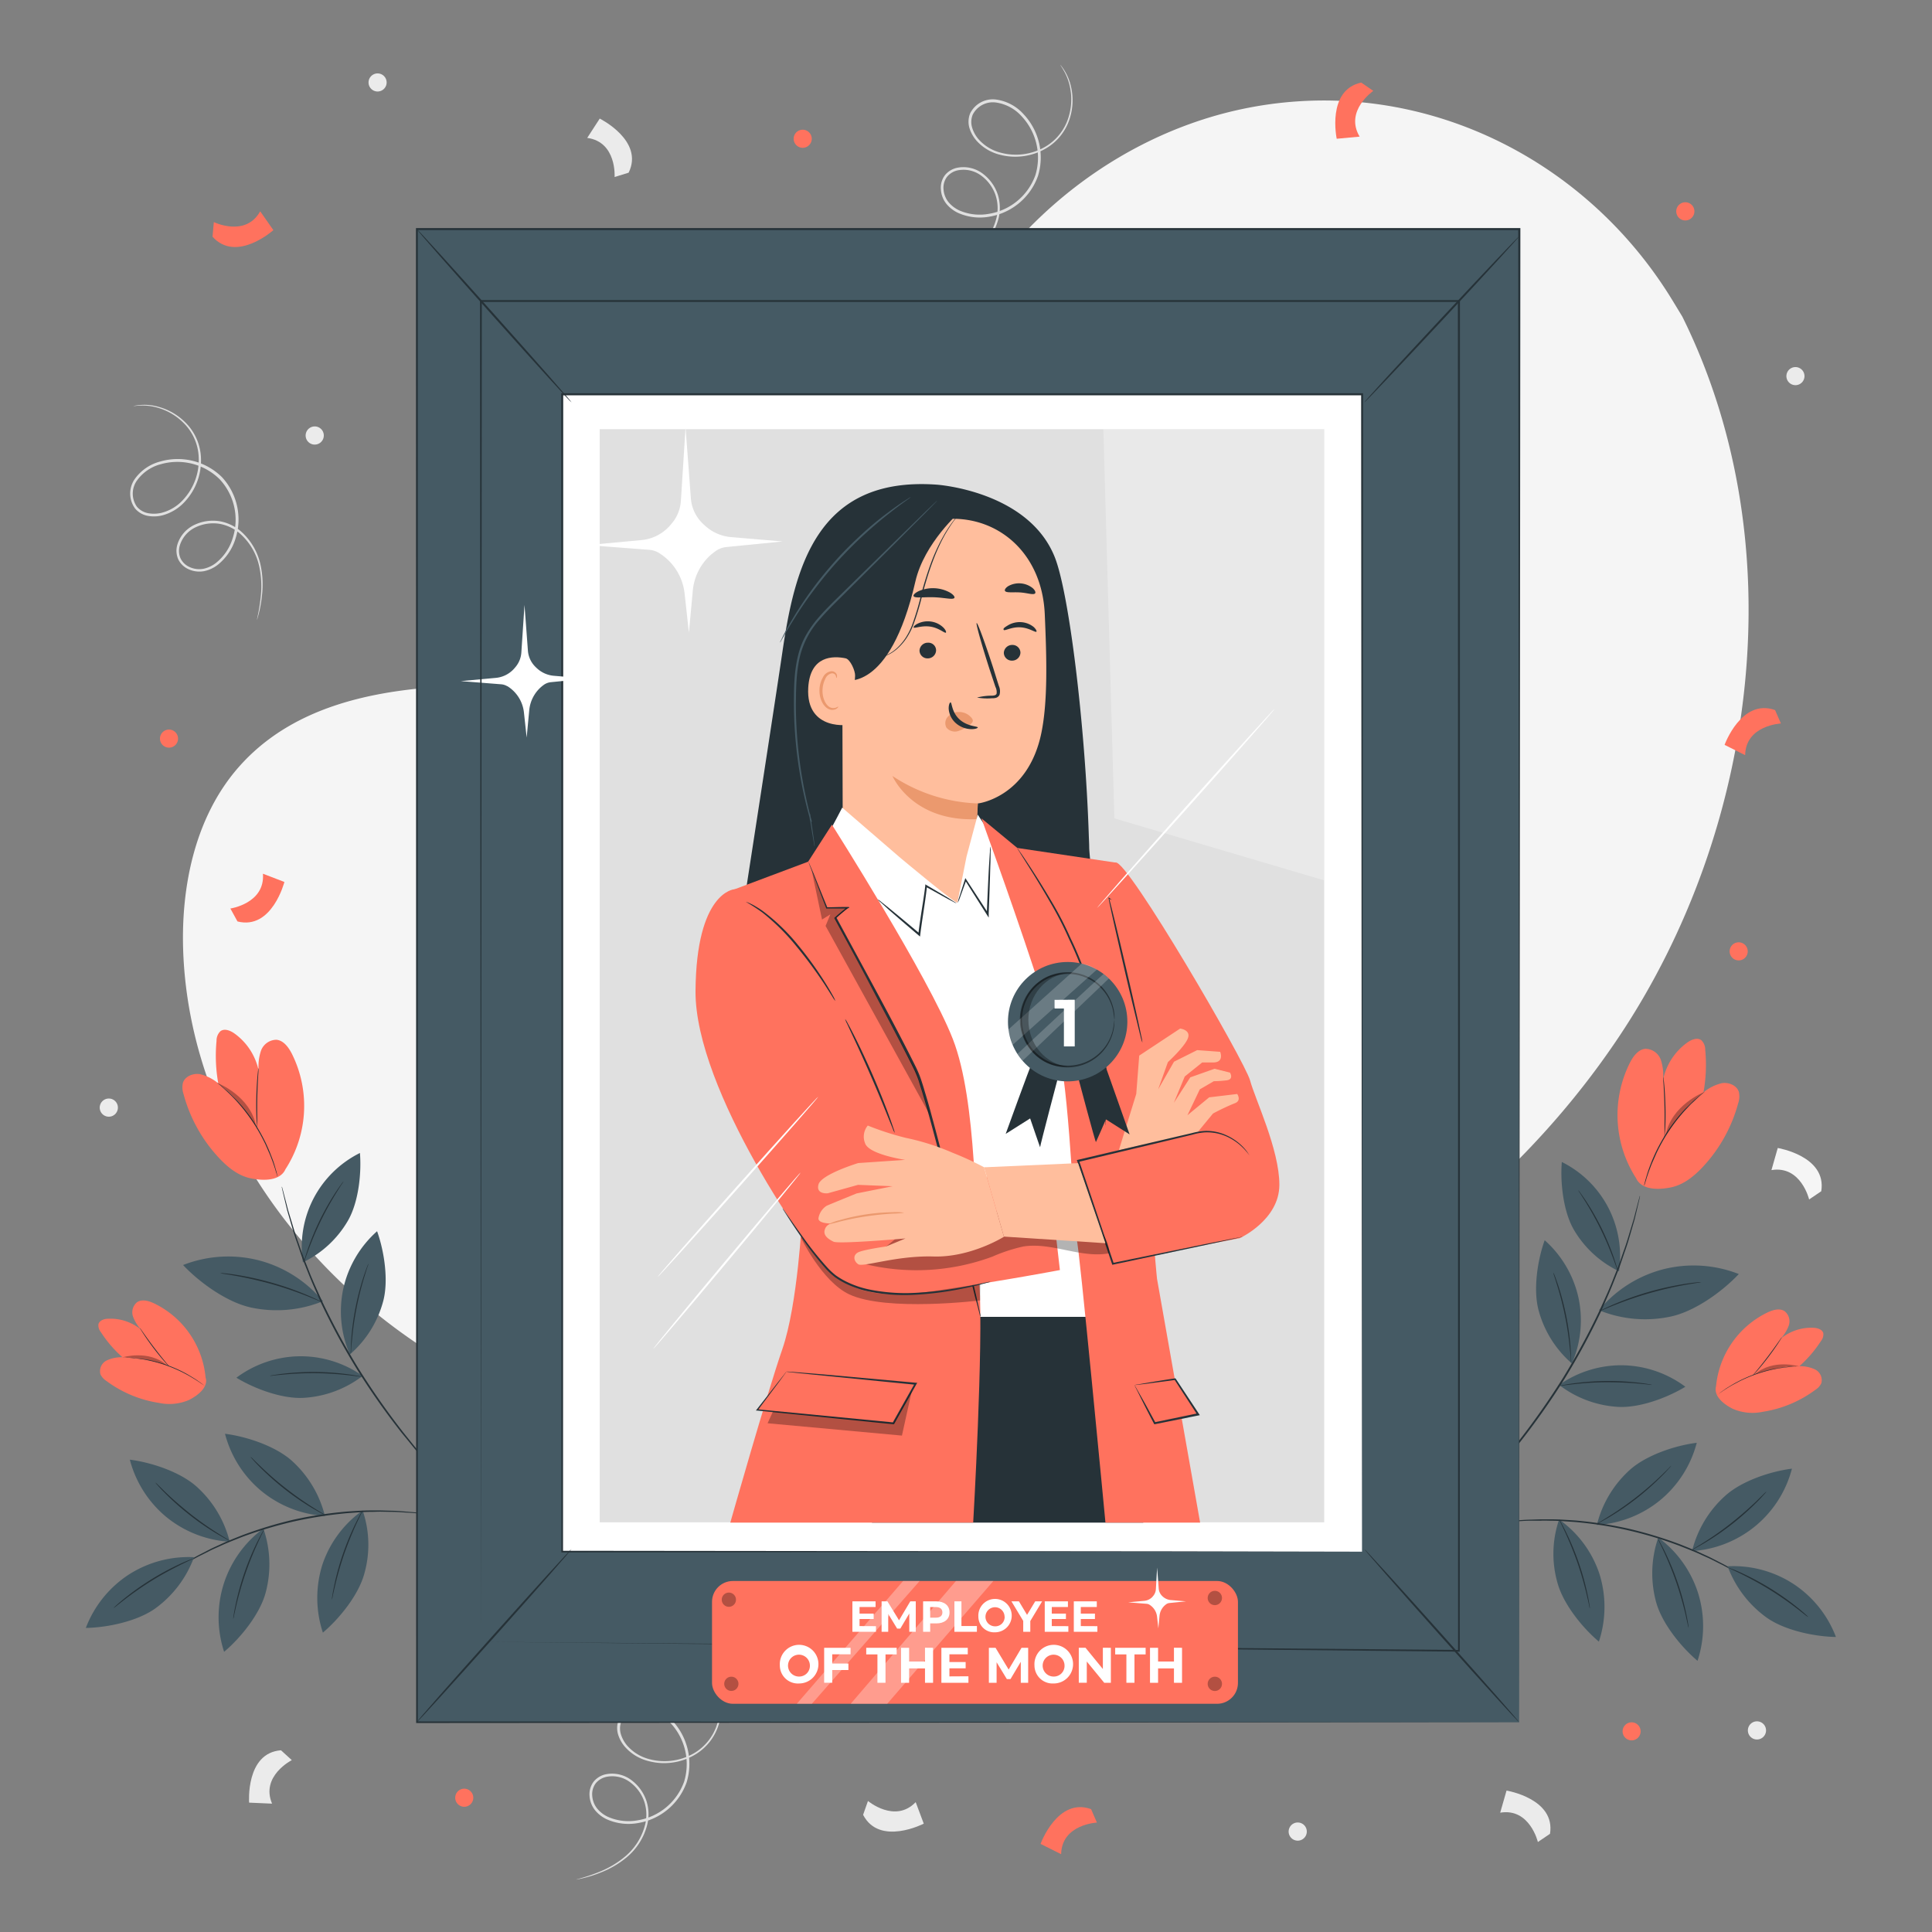 <svg xmlns="http://www.w3.org/2000/svg" viewBox="0 0 500 500"><rect x="0" y="0" width="500" height="500" fill="#808080" stroke="none"/><g id="background-complete"><path d="M274.41,16.78a9.62,9.62,0,0,1,1,1.36,13.39,13.39,0,0,1,1.82,4.52,15.53,15.53,0,0,1-.28,7.68,13.71,13.71,0,0,1-6.14,8,15.7,15.7,0,0,1-12.12,1.68,12,12,0,0,1-5.95-3.59,9.13,9.13,0,0,1-1.83-3.23,5.74,5.74,0,0,1,.16-3.85,6.54,6.54,0,0,1,6.68-3.59,11.66,11.66,0,0,1,7.14,3.78,16.34,16.34,0,0,1,3.74,16,16.12,16.12,0,0,1-12.56,10.53,13.82,13.82,0,0,1-8-.92,8.56,8.56,0,0,1-3.18-2.44A6.59,6.59,0,0,1,243.5,49a5.33,5.33,0,0,1,1.08-3.7,5.54,5.54,0,0,1,3.23-1.9,8.32,8.32,0,0,1,6.72,1.69,11.07,11.07,0,0,1,3.72,5.33,11.44,11.44,0,0,1,.2,6A16.2,16.2,0,0,1,253,65a24.17,24.17,0,0,1-6.66,3.87,31.36,31.36,0,0,1-6.3,1.82,2.29,2.29,0,0,1,.41-.14l1.21-.35a44.48,44.48,0,0,0,4.57-1.6,24.33,24.33,0,0,0,6.5-3.92,15.83,15.83,0,0,0,5.18-8.38,10.84,10.84,0,0,0-.23-5.69,10.49,10.49,0,0,0-3.54-5,7.68,7.68,0,0,0-6.2-1.54,4.85,4.85,0,0,0-2.84,1.68,4.69,4.69,0,0,0-.92,3.23,6,6,0,0,0,1.25,3.28,8,8,0,0,0,2.92,2.23,13.19,13.19,0,0,0,7.61.84,15.39,15.39,0,0,0,12-10,15.64,15.64,0,0,0-3.56-15.23,11,11,0,0,0-6.66-3.57,5.83,5.83,0,0,0-6,3.15,5,5,0,0,0-.14,3.38,8.28,8.28,0,0,0,1.67,3,11.38,11.38,0,0,0,5.62,3.43,15.14,15.14,0,0,0,11.67-1.54,13.34,13.34,0,0,0,6-7.69,15.48,15.48,0,0,0,.39-7.51,14.14,14.14,0,0,0-1.66-4.49C274.74,17.27,274.37,16.81,274.41,16.78Z" style="fill:#e0e0e0"></path><path d="M183.53,432.51a9.62,9.62,0,0,1,1,1.36,13.32,13.32,0,0,1,1.82,4.51,15.57,15.57,0,0,1-.28,7.69,13.66,13.66,0,0,1-6.14,8,15.65,15.65,0,0,1-12.12,1.69,11.92,11.92,0,0,1-6-3.6,8.86,8.86,0,0,1-1.83-3.22,5.68,5.68,0,0,1,.16-3.85,6.55,6.55,0,0,1,6.68-3.6,11.76,11.76,0,0,1,7.14,3.78,16.36,16.36,0,0,1,3.74,16,16.12,16.12,0,0,1-12.56,10.53,13.82,13.82,0,0,1-8-.92,8.59,8.59,0,0,1-3.18-2.44,6.68,6.68,0,0,1-1.39-3.68,5.39,5.39,0,0,1,1.09-3.7,5.51,5.51,0,0,1,3.23-1.9,8.3,8.3,0,0,1,6.72,1.69,11.16,11.16,0,0,1,3.72,5.32,11.38,11.38,0,0,1,.19,6,16.13,16.13,0,0,1-5.43,8.58,24.17,24.17,0,0,1-6.66,3.87,31.56,31.56,0,0,1-6.3,1.82,2,2,0,0,1,.41-.14l1.21-.35a44.48,44.48,0,0,0,4.57-1.6,24.59,24.59,0,0,0,6.5-3.92,15.83,15.83,0,0,0,5.18-8.38,10.84,10.84,0,0,0-.23-5.69,10.51,10.51,0,0,0-3.54-5,7.67,7.67,0,0,0-6.2-1.53,4.88,4.88,0,0,0-2.84,1.67,4.71,4.71,0,0,0-.92,3.24,5.93,5.93,0,0,0,1.25,3.28,7.86,7.86,0,0,0,2.92,2.22,13.19,13.19,0,0,0,7.61.85,15.39,15.39,0,0,0,12-10,15.62,15.62,0,0,0-3.56-15.22,11,11,0,0,0-6.66-3.58,5.86,5.86,0,0,0-6,3.15,5,5,0,0,0-.14,3.38,8.32,8.32,0,0,0,1.67,3,11.45,11.45,0,0,0,5.62,3.43,15.19,15.19,0,0,0,11.67-1.54,13.28,13.28,0,0,0,6-7.69,15.38,15.38,0,0,0,.4-7.51,14,14,0,0,0-1.66-4.49C183.86,433,183.49,432.54,183.53,432.51Z" style="fill:#e0e0e0"></path><path d="M34.52,105.09a9.23,9.23,0,0,1,1.67-.27,13.09,13.09,0,0,1,4.85.47,15.57,15.57,0,0,1,6.69,3.8A13.65,13.65,0,0,1,52,118.24a15.69,15.69,0,0,1-4.1,11.52A12,12,0,0,1,42,133.38a8.89,8.89,0,0,1-3.71.13,5.62,5.62,0,0,1-3.33-1.91,6.55,6.55,0,0,1-.11-7.59,11.68,11.68,0,0,1,6.65-4.58,16.32,16.32,0,0,1,15.89,4,16.13,16.13,0,0,1,3.55,16,13.9,13.9,0,0,1-4.53,6.7,8.59,8.59,0,0,1-3.63,1.69,6.66,6.66,0,0,1-3.9-.47,5.37,5.37,0,0,1-2.78-2.67,5.55,5.55,0,0,1-.2-3.74,8.33,8.33,0,0,1,4.6-5.19,11.17,11.17,0,0,1,6.45-.84,11.56,11.56,0,0,1,5.4,2.6,16.17,16.17,0,0,1,5.1,8.78,24.16,24.16,0,0,1,.36,7.7,31.72,31.72,0,0,1-1.29,6.43,1.52,1.52,0,0,1,.06-.43c.06-.32.15-.73.25-1.24a47,47,0,0,0,.69-4.79,24.1,24.1,0,0,0-.48-7.58A15.82,15.82,0,0,0,62,138a11,11,0,0,0-5.16-2.43,10.49,10.49,0,0,0-6.08.83,7.7,7.7,0,0,0-4.23,4.79,4.83,4.83,0,0,0,.18,3.29,4.71,4.71,0,0,0,2.44,2.31,6,6,0,0,0,3.49.41,7.82,7.82,0,0,0,3.32-1.57,13,13,0,0,0,4.26-6.35A15.37,15.37,0,0,0,56.82,124a15.59,15.59,0,0,0-15.14-3.88,11,11,0,0,0-6.25,4.26,5.86,5.86,0,0,0,0,6.75,5,5,0,0,0,2.94,1.69,8.38,8.38,0,0,0,3.42-.1,11.28,11.28,0,0,0,5.63-3.41,15.1,15.1,0,0,0,4-11.06,13.18,13.18,0,0,0-4-8.88A15.41,15.41,0,0,0,41,105.57a13.93,13.93,0,0,0-4.76-.6C35.1,105,34.52,105.14,34.52,105.09Z" style="fill:#e0e0e0"></path><path d="M413.62,211a9.13,9.13,0,0,1-1.25-1.1,13.34,13.34,0,0,1-2.64-4,15.3,15.3,0,0,1-1.26-7.42,13.38,13.38,0,0,1,4.3-8.91,15.3,15.3,0,0,1,11.28-4,11.69,11.69,0,0,1,6.42,2.27,8.76,8.76,0,0,1,2.39,2.73,5.48,5.48,0,0,1,.61,3.72,6.4,6.4,0,0,1-5.69,4.77,11.53,11.53,0,0,1-7.59-2.21,16,16,0,0,1-6.75-14.57,15.77,15.77,0,0,1,9.95-12.59,13.59,13.59,0,0,1,7.88-.71,8.43,8.43,0,0,1,3.53,1.71,6.5,6.5,0,0,1,2.06,3.26,5.26,5.26,0,0,1-.31,3.76,5.4,5.4,0,0,1-2.71,2.46,8.16,8.16,0,0,1-6.78-.29,10.8,10.8,0,0,1-4.62-4.37,11.07,11.07,0,0,1-1.38-5.7,15.77,15.77,0,0,1,3.51-9.3,23.54,23.54,0,0,1,5.62-5,31,31,0,0,1,5.67-3,1.78,1.78,0,0,1-.36.22l-1.09.57a42.39,42.39,0,0,0-4.06,2.44,23.74,23.74,0,0,0-5.46,5.05,15.58,15.58,0,0,0-3.31,9.06,10.7,10.7,0,0,0,1.35,5.41,10.37,10.37,0,0,0,4.39,4.1,7.53,7.53,0,0,0,6.25.24,4.71,4.71,0,0,0,2.39-2.16,4.65,4.65,0,0,0,.24-3.29,5.86,5.86,0,0,0-1.85-2.9,7.81,7.81,0,0,0-3.24-1.55,12.88,12.88,0,0,0-7.46.7,15,15,0,0,0-9.47,12,15.29,15.29,0,0,0,6.42,13.89,10.75,10.75,0,0,0,7.1,2.1,5.7,5.7,0,0,0,5.1-4.2,4.84,4.84,0,0,0-.53-3.27,8.21,8.21,0,0,0-2.2-2.53,11.17,11.17,0,0,0-6.06-2.17A14.8,14.8,0,0,0,413.13,190a13,13,0,0,0-4.24,8.56,15.19,15.19,0,0,0,1.1,7.28,13.5,13.5,0,0,0,2.49,4C413.2,210.64,413.65,211,413.62,211Z" style="fill:#e0e0e0"></path><path d="M428.77,117.73s-2.1-8.87-9.75-7.6l1.64-5.72s12.73,2.08,11.25,11.19Z" style="fill:#ebebeb"></path><path d="M398,476.71s-2.1-8.87-9.75-7.59l1.64-5.72s12.72,2.08,11.25,11.19Z" style="fill:#ebebeb"></path><path d="M75.52,455.52s-8.13,4.11-5.11,11.26l-5.94-.26s-.95-12.86,8.25-13.55Z" style="fill:#ebebeb"></path><path d="M224.63,466.09s7,5.88,12.35.3l2.09,5.57s-11.46,5.91-15.7-2.29Z" style="fill:#ebebeb"></path><path d="M468.2,310.42s-2.1-8.87-9.75-7.6l1.63-5.72s12.73,2.08,11.26,11.19Z" style="fill:#f5f5f5"></path><path d="M159.06,45.81s.6-9.09-7.09-10.12l3.24-5s11.56,5.72,7.48,14Z" style="fill:#ebebeb"></path><path d="M100.06,21.37A2.34,2.34,0,1,1,97.72,19,2.34,2.34,0,0,1,100.06,21.37Z" style="fill:#ebebeb"></path><path d="M315.34,41.4A2.34,2.34,0,1,1,313,39.06,2.35,2.35,0,0,1,315.34,41.4Z" style="fill:#ebebeb"></path><path d="M467,97.38A2.34,2.34,0,1,1,464.62,95,2.34,2.34,0,0,1,467,97.38Z" style="fill:#ebebeb"></path><path d="M457.05,447.82a2.35,2.35,0,1,1-2.35-2.34A2.35,2.35,0,0,1,457.05,447.82Z" style="fill:#ebebeb"></path><path d="M338.2,474a2.35,2.35,0,1,1-2.35-2.34A2.35,2.35,0,0,1,338.2,474Z" style="fill:#ebebeb"></path><path d="M414.72,255.37a2.34,2.34,0,1,1-2.34-2.34A2.34,2.34,0,0,1,414.72,255.37Z" style="fill:#ebebeb"></path><path d="M83.8,112.7a2.35,2.35,0,1,1-2.34-2.34A2.34,2.34,0,0,1,83.8,112.7Z" style="fill:#ebebeb"></path><path d="M30.51,286.65a2.35,2.35,0,1,1-2.34-2.35A2.34,2.34,0,0,1,30.51,286.65Z" style="fill:#ebebeb"></path></g><g id="background-simple"><path d="M435.38,81.93l-2.43-4c-20.52-33.81-57.61-54.19-96.72-51.72a102.44,102.44,0,0,0-15,2.06c-35.56,7.61-66.49,34.5-79.32,68.93-7.54,20.26-9.65,43.57-24,59.65-18.63,20.92-50.25,21.58-78.06,20.71s-59.44-.13-78,20.88c-11.61,13.15-15.3,31.86-14.36,49.48,2.47,46.64,35,88.34,76.31,109.07s90,22.59,135.23,13.47c63.37-12.78,123.63-47.86,159.86-102S464.37,140.41,435.38,81.93Z" style="fill:#f5f5f5"></path></g><g id="Plants"><path d="M413.91,407.25a28.6,28.6,0,0,1-.12,17.6c-4.32-3.64-9.21-9.74-10.71-15.19a27.38,27.38,0,0,1,.42-16.42A28.17,28.17,0,0,1,413.91,407.25Z" style="fill:#455a64"></path><path d="M411.46,416.32a6.14,6.14,0,0,0-.11-1c-.09-.61-.25-1.5-.48-2.58a67,67,0,0,0-2.31-8.37,69.33,69.33,0,0,0-3.34-8c-.49-1-.91-1.79-1.22-2.33a6.81,6.81,0,0,0-.5-.83,5,5,0,0,0,.39.89c.27.55.66,1.36,1.13,2.37.93,2,2.13,4.82,3.24,8a84.57,84.57,0,0,1,2.39,8.31c.26,1.07.45,1.95.58,2.56A5.92,5.92,0,0,0,411.46,416.32Z" style="fill:#263238"></path><path d="M439.44,412.21a28.71,28.71,0,0,1-.12,17.61c-4.33-3.65-9.22-9.74-10.72-15.2a28.35,28.35,0,0,1,.56-16.71A28.72,28.72,0,0,1,439.44,412.21Z" style="fill:#455a64"></path><path d="M437,421.29a5.91,5.91,0,0,0-.11-1c-.09-.62-.25-1.5-.48-2.59a70.54,70.54,0,0,0-2.31-8.36,69.58,69.58,0,0,0-3.34-8c-.5-1-.92-1.79-1.22-2.33a5.41,5.41,0,0,0-.51-.82,5.61,5.61,0,0,0,.39.88c.28.56.67,1.37,1.13,2.37.93,2,2.14,4.83,3.24,8s1.89,6.15,2.4,8.31c.25,1.08.44,2,.57,2.56A5.47,5.47,0,0,0,437,421.29Z" style="fill:#263238"></path><path d="M454.29,394.94a28.56,28.56,0,0,0,9.46-14.85c-5.61.71-13,3.18-17.24,7a28.29,28.29,0,0,0-8.61,14.33A28.68,28.68,0,0,0,454.29,394.94Z" style="fill:#455a64"></path><path d="M457.17,386a6.63,6.63,0,0,1-.62.75c-.41.46-1,1.12-1.8,1.91a69.89,69.89,0,0,1-6.49,5.77,68.8,68.8,0,0,1-7.15,4.91c-1,.57-1.74,1-2.29,1.3a5.39,5.39,0,0,1-.87.42,4.91,4.91,0,0,1,.8-.53c.54-.32,1.3-.79,2.24-1.38,1.87-1.18,4.41-2.89,7.07-5s4.93-4.14,6.53-5.68l1.87-1.84A5.57,5.57,0,0,1,457.17,386Z" style="fill:#263238"></path><path d="M429.66,388.24a28.62,28.62,0,0,0,9.46-14.85c-5.61.71-13,3.18-17.25,6.95a28.43,28.43,0,0,0-8.61,14.33A28.61,28.61,0,0,0,429.66,388.24Z" style="fill:#455a64"></path><path d="M432.53,379.29a4.84,4.84,0,0,1-.61.75c-.41.46-1,1.12-1.81,1.91a69.59,69.59,0,0,1-6.48,5.77,71.85,71.85,0,0,1-7.16,4.92c-1,.56-1.74,1-2.29,1.29a5.39,5.39,0,0,1-.87.42,5.42,5.42,0,0,1,.81-.53c.53-.32,1.3-.79,2.23-1.38A82.72,82.72,0,0,0,430,381.79c.8-.77,1.44-1.4,1.88-1.84A6.06,6.06,0,0,1,432.53,379.29Z" style="fill:#263238"></path><path d="M385.71,394.31a5.14,5.14,0,0,1,.72-.13l2.07-.28,1.5-.2c.55-.06,1.15-.1,1.8-.15,1.29-.1,2.75-.25,4.38-.27l2.56-.08c.88,0,1.81,0,2.77,0,1.91,0,3.95.16,6.1.29a106,106,0,0,1,13.84,2.13,107.23,107.23,0,0,1,13.39,4.07c2,.81,3.91,1.55,5.63,2.38.87.41,1.72.77,2.51,1.18l2.27,1.17c1.46.72,2.72,1.5,3.84,2.14.55.33,1.08.62,1.55.92l1.27.82,1.74,1.16a3.9,3.9,0,0,1,.6.43,4.51,4.51,0,0,1-.64-.36l-1.79-1.08-1.29-.8c-.47-.28-1-.56-1.56-.88-1.13-.62-2.39-1.38-3.86-2.08l-2.27-1.14c-.8-.4-1.65-.75-2.51-1.15-1.73-.82-3.64-1.54-5.63-2.33a100.89,100.89,0,0,0-27.12-6.18c-2.14-.14-4.17-.32-6.08-.33-1,0-1.88-.07-2.76,0l-2.55,0c-1.62,0-3.08.14-4.37.21l-1.8.11-1.5.16-2.08.21A5.7,5.7,0,0,1,385.71,394.31Z" style="fill:#263238"></path><path d="M464.14,409.92a28.55,28.55,0,0,1,11,13.73c-5.66-.1-13.3-1.74-17.91-5a28.45,28.45,0,0,1-10.12-13.3A28.55,28.55,0,0,1,464.14,409.92Z" style="fill:#455a64"></path><path d="M468,418.5a5.64,5.64,0,0,0-.7-.67c-.45-.42-1.14-1-2-1.71a70.1,70.1,0,0,0-7.07-5,71.68,71.68,0,0,0-7.65-4.1c-1-.46-1.84-.81-2.42-1a6.41,6.41,0,0,0-.91-.32,5.23,5.23,0,0,0,.86.44l2.37,1.12c2,1,4.7,2.4,7.58,4.18a84,84,0,0,1,7.1,4.93c.88.68,1.58,1.23,2.06,1.62A5,5,0,0,0,468,418.5Z" style="fill:#263238"></path><path d="M430.35,328.51A32,32,0,0,1,450,329.72c-4.33,4.6-11.43,9.68-17.6,11a31.62,31.62,0,0,1-18.59-1.64A32,32,0,0,1,430.35,328.51Z" style="fill:#455a64"></path><path d="M440.31,331.8a5.73,5.73,0,0,0-1.07.06c-.69.06-1.69.19-2.92.37a78,78,0,0,0-18.6,5.3c-1.14.49-2.05.91-2.67,1.22a7,7,0,0,0-.95.51,7.46,7.46,0,0,0,1-.38c.63-.27,1.56-.66,2.71-1.11a94.43,94.43,0,0,1,18.55-5.29l2.89-.48A7.15,7.15,0,0,0,440.31,331.8Z" style="fill:#263238"></path><path d="M419.91,353.33a28,28,0,0,1,16.26,5.56c-4.72,2.87-11.87,5.51-17.38,5.21a27.69,27.69,0,0,1-15.29-5.68A28,28,0,0,1,419.91,353.33Z" style="fill:#455a64"></path><path d="M427.55,358.41a4.63,4.63,0,0,0-.92-.2c-.6-.11-1.47-.23-2.54-.36a67.49,67.49,0,0,0-8.46-.45,68.54,68.54,0,0,0-8.44.62c-1.08.14-1.94.29-2.54.4a4.68,4.68,0,0,0-.92.22,6.92,6.92,0,0,0,.94-.09c.6-.09,1.47-.19,2.54-.31a81.08,81.08,0,0,1,8.42-.52c3.3,0,6.28.15,8.43.35,1.08.1,1.95.19,2.55.26A5.89,5.89,0,0,0,427.55,358.41Z" style="fill:#263238"></path><path d="M408.49,335.77a28,28,0,0,0-8.73-14.8c-1.86,5.2-3,12.74-1.59,18.07a27.64,27.64,0,0,0,8.64,13.83A28,28,0,0,0,408.49,335.77Z" style="fill:#455a64"></path><path d="M402,329.31a5.9,5.9,0,0,1,.37.87c.23.56.52,1.38.87,2.41a70.23,70.23,0,0,1,2.14,8.19,67.18,67.18,0,0,1,1.11,8.4c.07,1.08.1,2,.11,2.56a4.72,4.72,0,0,1,0,.95,6.86,6.86,0,0,1-.1-.94c0-.6-.11-1.48-.21-2.55A81.41,81.41,0,0,0,403,332.66c-.31-1-.58-1.87-.77-2.44A4.45,4.45,0,0,1,402,329.31Z" style="fill:#263238"></path><path d="M416.2,312.48a27.23,27.23,0,0,0-12-11.76c-.44,5.38.39,12.78,3.07,17.46A27.09,27.09,0,0,0,419,329,27.3,27.3,0,0,0,416.2,312.48Z" style="fill:#455a64"></path><path d="M408.42,308a6.07,6.07,0,0,1,.58.72c.35.48.84,1.18,1.43,2.06a66.27,66.27,0,0,1,7.27,14.83c.34,1,.59,1.83.75,2.4a5.35,5.35,0,0,1,.22.89,5.19,5.19,0,0,1-.34-.86c-.19-.56-.47-1.36-.84-2.35a81.05,81.05,0,0,0-3.24-7.58,82.47,82.47,0,0,0-4-7.21l-1.34-2.11A5.89,5.89,0,0,1,408.42,308Z" style="fill:#263238"></path><path d="M371.56,396.11a1.44,1.44,0,0,1,.18-.19l.56-.55,2.18-2.07,1.58-1.49,1.82-1.82c1.3-1.32,2.82-2.79,4.38-4.52l2.49-2.67c.86-.94,1.71-2,2.61-3,1.83-2,3.64-4.34,5.58-6.73a196.33,196.33,0,0,0,11.51-16.39A183.13,183.13,0,0,0,414,339.08c1.25-2.81,2.5-5.46,3.47-8,.5-1.27,1-2.49,1.45-3.68s.83-2.35,1.21-3.45c.82-2.19,1.38-4.22,1.93-6l.75-2.47q.3-1.14.54-2.1c.33-1.24.58-2.21.76-2.9q.13-.46.21-.75a1.1,1.1,0,0,1,.09-.26,1.31,1.31,0,0,1,0,.27c-.05.19-.1.44-.17.76l-.69,2.93c-.15.63-.32,1.34-.5,2.11l-.72,2.48c-.52,1.78-1.07,3.82-1.87,6-.37,1.1-.77,2.26-1.18,3.46s-.94,2.43-1.44,3.71c-1,2.57-2.19,5.23-3.43,8.06a179.63,179.63,0,0,1-9.55,17.67,188.46,188.46,0,0,1-11.56,16.41c-1.95,2.39-3.77,4.69-5.62,6.72-.91,1-1.77,2-2.63,3l-2.52,2.67c-1.58,1.71-3.11,3.17-4.43,4.47L376.2,392l-1.61,1.46-2.23,2-.59.52A1.05,1.05,0,0,1,371.56,396.11Z" style="fill:#263238"></path><path d="M421.81,275.06c.86-1.69,2.15-3.46,4-3.63a4.29,4.29,0,0,1,4,2.83,12.76,12.76,0,0,1,.59,5.19,15.83,15.83,0,0,1,6.28-9.65c1.07-.76,2.58-1.37,3.63-.59a3.38,3.38,0,0,1,1,2.5,40.32,40.32,0,0,1-.45,11,11.48,11.48,0,0,1,4.78-2.39c1.77-.27,3.86.57,4.38,2.29a5.36,5.36,0,0,1-.18,2.91,39,39,0,0,1-9.1,16.42c-2.29,2.45-5,4.68-8.33,5.36s-7.51.68-9-2.36l.54.77A30.15,30.15,0,0,1,421.81,275.06Z" style="fill:#FF725E"></path><path d="M425.53,306.86a1.65,1.65,0,0,0,.1-.29c.07-.21.15-.48.26-.82s.23-.79.4-1.29.35-1.08.59-1.7.48-1.31.79-2,.65-1.48,1-2.28a45.18,45.18,0,0,1,6.13-9.63c.57-.67,1.11-1.31,1.65-1.87s1-1.09,1.52-1.56.93-.87,1.31-1.23.74-.65,1-.89l.66-.56c.14-.13.22-.2.21-.21a1.29,1.29,0,0,0-.25.17l-.68.52c-.3.23-.65.51-1.05.86s-.87.74-1.34,1.21-1,1-1.55,1.54-1.1,1.2-1.68,1.87a48.18,48.18,0,0,0-3.41,4.64,47.47,47.47,0,0,0-2.76,5c-.36.8-.71,1.57-1,2.3s-.55,1.42-.77,2.05-.4,1.21-.55,1.72-.28.94-.37,1.31-.15.61-.21.83A1.24,1.24,0,0,0,425.53,306.86Z" style="fill:#263238"></path><path d="M430.76,294.54a2.45,2.45,0,0,0,.08-.62c0-.4.07-1,.11-1.7.07-1.43.12-3.41.07-5.6s-.16-4.17-.29-5.6c-.06-.72-.12-1.3-.18-1.69a3,3,0,0,0-.1-.62,3.28,3.28,0,0,0,0,.62c0,.46.06,1,.1,1.7.08,1.43.17,3.41.22,5.59s0,4.17,0,5.6c0,.67,0,1.24,0,1.7A3,3,0,0,0,430.76,294.54Z" style="fill:#263238"></path><g style="opacity:0.3"><path d="M440.93,282.68s-8.42,3.29-9.86,11.14C431.07,293.82,435.47,286.54,440.93,282.68Z"></path></g><path d="M457.58,339.59c1.36-.61,3-1.08,4.27-.26a3.36,3.36,0,0,1,1.09,3.7,10.08,10.08,0,0,1-2.17,3.48,12.45,12.45,0,0,1,8.58-2.88c1,.05,2.26.41,2.52,1.4a2.68,2.68,0,0,1-.59,2,31.42,31.42,0,0,1-5.62,6.55,9,9,0,0,1,4.11.85,3.09,3.09,0,0,1,1.59,3.54,4.09,4.09,0,0,1-1.54,1.71,30.59,30.59,0,0,1-13.61,5.69,12.85,12.85,0,0,1-7.74-.76c-2.36-1.18-5-3.24-4.37-5.81l-.05.74A23.73,23.73,0,0,1,457.58,339.59Z" style="fill:#FF725E"></path><path d="M444.38,361l.2-.12.56-.39.88-.6c.35-.22.74-.49,1.19-.76s.93-.57,1.48-.86,1.12-.6,1.73-.91a38.71,38.71,0,0,1,4.15-1.74,39.89,39.89,0,0,1,4.33-1.21c.68-.13,1.32-.27,1.93-.35s1.18-.16,1.7-.22,1-.08,1.4-.12.78,0,1.07-.05l.67,0,.24,0-.24,0H465c-.3,0-.66,0-1.07,0s-.89,0-1.42.09-1.09.1-1.7.2-1.27.2-1.95.33a38,38,0,0,0-4.36,1.2,36.92,36.92,0,0,0-4.16,1.76c-.62.32-1.2.62-1.74.93s-1,.61-1.47.89-.83.56-1.17.79-.64.45-.87.63l-.53.42Z" style="fill:#263238"></path><path d="M453.61,356a2.35,2.35,0,0,0,.35-.34c.22-.23.52-.57.89-1,.75-.85,1.74-2.05,2.78-3.42s1.93-2.65,2.55-3.59l.72-1.13c.16-.27.25-.42.23-.43a2.18,2.18,0,0,0-.3.38l-.77,1.09c-.65.93-1.55,2.19-2.59,3.56s-2,2.58-2.73,3.45c-.33.41-.61.76-.84,1A2.15,2.15,0,0,0,453.61,356Z" style="fill:#263238"></path><g style="opacity:0.3"><path d="M465.66,353.62s-6.8-2.08-11.51,2.05C454.15,355.67,460.41,353.33,465.66,353.62Z"></path></g><path d="M83.44,404.91a28.63,28.63,0,0,0,.12,17.61c4.32-3.65,9.21-9.74,10.71-15.2a27.35,27.35,0,0,0-.42-16.41A28.14,28.14,0,0,0,83.44,404.91Z" style="fill:#455a64"></path><path d="M85.89,414a5.91,5.91,0,0,1,.11-1c.09-.62.25-1.5.48-2.59a67,67,0,0,1,2.31-8.37,70.09,70.09,0,0,1,3.34-8c.49-1,.91-1.79,1.22-2.33a6.09,6.09,0,0,1,.5-.82,5.61,5.61,0,0,1-.39.88c-.27.56-.66,1.37-1.13,2.37-.93,2-2.13,4.83-3.24,8a84.57,84.57,0,0,0-2.39,8.31c-.26,1.08-.45,1.95-.58,2.56A6.32,6.32,0,0,1,85.89,414Z" style="fill:#263238"></path><path d="M57.91,409.88A28.71,28.71,0,0,0,58,427.49c4.33-3.65,9.22-9.75,10.72-15.2a28.34,28.34,0,0,0-.56-16.71A28.68,28.68,0,0,0,57.91,409.88Z" style="fill:#455a64"></path><path d="M60.36,419a6.14,6.14,0,0,1,.11-1c.09-.61.25-1.5.48-2.58A70.63,70.63,0,0,1,63.26,407a69.33,69.33,0,0,1,3.34-8c.5-1,.92-1.79,1.22-2.33a6,6,0,0,1,.51-.83,5,5,0,0,1-.39.89c-.28.55-.67,1.36-1.13,2.37a85.73,85.73,0,0,0-3.24,8c-1.1,3.19-1.89,6.15-2.4,8.31-.25,1.07-.44,2-.57,2.56A5.15,5.15,0,0,1,60.36,419Z" style="fill:#263238"></path><path d="M43.06,392.61a28.64,28.64,0,0,1-9.46-14.85c5.61.71,13,3.17,17.24,6.94A28.33,28.33,0,0,1,59.45,399,28.67,28.67,0,0,1,43.06,392.61Z" style="fill:#455a64"></path><path d="M40.18,383.66a7.29,7.29,0,0,0,.62.74c.41.47,1,1.12,1.8,1.91a68.46,68.46,0,0,0,6.49,5.77A67.55,67.55,0,0,0,56.24,397c1,.57,1.74,1,2.29,1.29a5.39,5.39,0,0,0,.87.42,4.91,4.91,0,0,0-.8-.53c-.54-.32-1.3-.78-2.24-1.38-1.87-1.18-4.41-2.89-7.07-5s-4.93-4.14-6.53-5.68l-1.87-1.84A5,5,0,0,0,40.18,383.66Z" style="fill:#263238"></path><path d="M67.69,385.91a28.62,28.62,0,0,1-9.46-14.85c5.61.71,13,3.18,17.25,6.94a28.47,28.47,0,0,1,8.61,14.33A28.67,28.67,0,0,1,67.69,385.91Z" style="fill:#455a64"></path><path d="M64.82,377a5.16,5.16,0,0,0,.61.74c.41.47,1,1.12,1.81,1.92a69.68,69.68,0,0,0,6.48,5.76,68.58,68.58,0,0,0,7.16,4.92c1,.57,1.74,1,2.29,1.29A5.39,5.39,0,0,0,84,392a6.63,6.63,0,0,0-.81-.53c-.53-.31-1.3-.78-2.23-1.37a86.09,86.09,0,0,1-7.08-5,83.5,83.5,0,0,1-6.52-5.68c-.8-.76-1.44-1.39-1.88-1.84A5.32,5.32,0,0,0,64.82,377Z" style="fill:#263238"></path><path d="M111.64,392a6.79,6.79,0,0,0-.72-.12l-2.07-.29-1.5-.2c-.55-.06-1.16-.09-1.8-.15-1.29-.09-2.75-.25-4.38-.27l-2.56-.07c-.88,0-1.81,0-2.77,0-1.91,0-4,.15-6.1.29a107.61,107.61,0,0,0-13.84,2.12,107.2,107.2,0,0,0-13.39,4.08c-2,.81-3.91,1.54-5.63,2.38-.87.4-1.72.77-2.51,1.17l-2.27,1.17c-1.46.73-2.72,1.5-3.84,2.15-.55.32-1.08.62-1.55.91l-1.27.83-1.74,1.15a5,5,0,0,0-.6.43,5,5,0,0,0,.64-.35l1.79-1.09,1.29-.79c.47-.28,1-.57,1.56-.88,1.13-.62,2.39-1.38,3.86-2.08l2.27-1.15c.8-.39,1.65-.75,2.51-1.14,1.73-.82,3.64-1.54,5.63-2.34a108.43,108.43,0,0,1,13.35-4,110.56,110.56,0,0,1,13.77-2.15c2.14-.15,4.17-.33,6.08-.34,1,0,1.88-.06,2.76-.05l2.55.05c1.62,0,3.08.13,4.37.2.65.05,1.25.07,1.8.12l1.5.16,2.08.2A4,4,0,0,0,111.64,392Z" style="fill:#263238"></path><path d="M33.21,407.58a28.64,28.64,0,0,0-11,13.73c5.66-.1,13.3-1.74,17.91-5A28.48,28.48,0,0,0,50.21,403,28.62,28.62,0,0,0,33.21,407.58Z" style="fill:#455a64"></path><path d="M29.37,416.16a8.35,8.35,0,0,1,.7-.67c.45-.42,1.14-1,2-1.71a69.78,69.78,0,0,1,14.72-9.13c1-.46,1.84-.81,2.42-1a5.91,5.91,0,0,1,.91-.33,4.41,4.41,0,0,1-.86.44c-.56.26-1.37.64-2.37,1.13-2,1-4.7,2.39-7.58,4.17a86.37,86.37,0,0,0-7.1,4.93c-.88.68-1.58,1.24-2.06,1.63A5.27,5.27,0,0,1,29.37,416.16Z" style="fill:#263238"></path><path d="M67,326.18a32,32,0,0,0-19.62,1.21c4.33,4.6,11.43,9.67,17.6,11a31.78,31.78,0,0,0,18.59-1.64A32,32,0,0,0,67,326.18Z" style="fill:#455a64"></path><path d="M57,329.46a6.56,6.56,0,0,1,1.07.07c.69.06,1.69.18,2.91.37A76.82,76.82,0,0,1,70.49,332a77.6,77.6,0,0,1,9.14,3.23c1.14.49,2.05.91,2.67,1.22a7,7,0,0,1,1,.51,5.07,5.07,0,0,1-1-.38c-.63-.27-1.56-.65-2.71-1.11a96.42,96.42,0,0,0-9.14-3.12c-3.63-1-7-1.73-9.41-2.16-1.21-.22-2.2-.38-2.89-.48A6.21,6.21,0,0,1,57,329.46Z" style="fill:#263238"></path><path d="M77.44,351a28,28,0,0,0-16.26,5.55c4.72,2.88,11.87,5.52,17.38,5.21a27.69,27.69,0,0,0,15.29-5.68A27.91,27.91,0,0,0,77.44,351Z" style="fill:#455a64"></path><path d="M69.8,356.07a5.26,5.26,0,0,1,.92-.19c.6-.11,1.47-.24,2.54-.36a67.62,67.62,0,0,1,16.9.16c1.08.15,1.94.29,2.54.41a5.3,5.3,0,0,1,.92.21,5.33,5.33,0,0,1-.94-.09c-.6-.08-1.47-.19-2.54-.31-2.15-.24-5.13-.48-8.42-.52a84.28,84.28,0,0,0-8.43.36c-1.08.1-2,.19-2.55.26A6.48,6.48,0,0,1,69.8,356.07Z" style="fill:#263238"></path><path d="M88.86,333.44a27.91,27.91,0,0,1,8.73-14.8c1.86,5.19,3,12.73,1.59,18.07a27.64,27.64,0,0,1-8.64,13.83A28,28,0,0,1,88.86,333.44Z" style="fill:#455a64"></path><path d="M95.37,327a5.41,5.41,0,0,0-.37.86c-.23.56-.52,1.39-.87,2.42A69.17,69.17,0,0,0,92,338.45a67,67,0,0,0-1.11,8.4c-.07,1.08-.1,1.95-.11,2.56a4.57,4.57,0,0,0,0,.94,6.59,6.59,0,0,0,.1-.94c0-.6.11-1.47.21-2.55a81.14,81.14,0,0,1,3.24-16.53c.31-1,.58-1.87.77-2.45A4.48,4.48,0,0,0,95.37,327Z" style="fill:#263238"></path><path d="M81.15,310.15a27.23,27.23,0,0,1,12-11.76c.44,5.37-.39,12.78-3.07,17.46A27,27,0,0,1,78.39,326.7,27.26,27.26,0,0,1,81.15,310.15Z" style="fill:#455a64"></path><path d="M88.93,305.7a5.14,5.14,0,0,0-.58.72c-.35.47-.84,1.18-1.43,2.06a67.49,67.49,0,0,0-4.1,7.19,66,66,0,0,0-3.17,7.64c-.34,1-.59,1.82-.75,2.39a5.63,5.63,0,0,0-.22.89,5.27,5.27,0,0,0,.34-.85c.19-.56.47-1.37.84-2.36a81.05,81.05,0,0,1,3.24-7.58,82.1,82.1,0,0,1,4-7.2c.56-.9,1-1.62,1.34-2.11A8,8,0,0,0,88.93,305.7Z" style="fill:#263238"></path><path d="M125.79,393.78s-.06-.08-.18-.2l-.56-.55L122.87,391l-1.58-1.49-1.82-1.83c-1.3-1.32-2.82-2.78-4.38-4.51l-2.49-2.68c-.86-.94-1.71-1.95-2.61-3-1.83-2-3.64-4.34-5.58-6.73a198.25,198.25,0,0,1-11.51-16.4,184.22,184.22,0,0,1-9.54-17.6c-1.25-2.82-2.5-5.47-3.47-8-.5-1.28-1-2.5-1.45-3.69s-.83-2.35-1.21-3.45c-.82-2.18-1.38-4.21-1.93-6l-.75-2.47L74,311c-.33-1.24-.58-2.21-.76-2.91q-.14-.47-.21-.75a.9.9,0,0,0-.09-.25,1.27,1.27,0,0,0,0,.26c.05.2.1.45.17.76.16.7.39,1.68.69,2.93.15.64.32,1.34.5,2.11l.72,2.49c.52,1.77,1.07,3.81,1.87,6,.37,1.1.77,2.26,1.18,3.47s.94,2.42,1.44,3.7c1,2.58,2.19,5.24,3.43,8.06a179.63,179.63,0,0,0,9.55,17.67A187,187,0,0,0,104.1,371c2,2.39,3.77,4.69,5.62,6.72.91,1,1.77,2,2.63,3l2.52,2.66c1.58,1.72,3.11,3.17,4.43,4.47l1.85,1.81,1.61,1.46,2.23,2,.59.51A1.61,1.61,0,0,0,125.79,393.78Z" style="fill:#263238"></path><path d="M75.54,272.72c-.86-1.68-2.15-3.46-4-3.63a4.3,4.3,0,0,0-4,2.84,12.72,12.72,0,0,0-.59,5.18,15.86,15.86,0,0,0-6.28-9.65c-1.07-.76-2.58-1.37-3.63-.58a3.36,3.36,0,0,0-1,2.5,40.35,40.35,0,0,0,.45,11,11.5,11.5,0,0,0-4.78-2.4c-1.77-.26-3.86.57-4.38,2.29a5.36,5.36,0,0,0,.18,2.91,38.89,38.89,0,0,0,9.1,16.42c2.29,2.46,5,4.69,8.33,5.36s7.51.68,8.95-2.35l-.54.77A30.17,30.17,0,0,0,75.54,272.72Z" style="fill:#FF725E"></path><path d="M71.82,304.52a1.33,1.33,0,0,1-.1-.28c-.07-.22-.15-.49-.26-.82s-.23-.8-.4-1.3-.35-1.07-.59-1.7-.48-1.3-.79-2-.65-1.49-1-2.29a50,50,0,0,0-2.76-5,50.83,50.83,0,0,0-3.37-4.62c-.57-.67-1.11-1.31-1.65-1.88s-1.05-1.09-1.52-1.55-.93-.87-1.31-1.23-.74-.66-1-.9l-.66-.56c-.14-.13-.22-.2-.21-.21a2.48,2.48,0,0,1,.25.17l.68.52q.45.34,1,.87c.4.35.87.73,1.34,1.2s1,1,1.55,1.55,1.1,1.2,1.68,1.86A48.18,48.18,0,0,1,66.12,291a49.51,49.51,0,0,1,2.76,5c.36.81.71,1.57,1,2.31s.55,1.41.77,2,.4,1.21.55,1.72.28.95.37,1.31.15.62.21.84A1.28,1.28,0,0,1,71.82,304.52Z" style="fill:#263238"></path><path d="M66.59,292.2a2.34,2.34,0,0,1-.08-.62c0-.4-.07-1-.11-1.69-.07-1.43-.12-3.42-.07-5.61s.16-4.17.29-5.6c.06-.71.12-1.29.18-1.69a3,3,0,0,1,.1-.62,3.47,3.47,0,0,1,0,.63c0,.45-.06,1-.1,1.69-.08,1.43-.17,3.41-.22,5.6s0,4.16,0,5.59c0,.68,0,1.25,0,1.7A3,3,0,0,1,66.59,292.2Z" style="fill:#263238"></path><g style="opacity:0.3"><path d="M56.42,280.35s8.42,3.29,9.86,11.13C66.28,291.48,61.88,284.2,56.42,280.35Z"></path></g><path d="M39.77,337.26c-1.36-.62-3-1.08-4.27-.27a3.37,3.37,0,0,0-1.09,3.7,10,10,0,0,0,2.17,3.49A12.41,12.41,0,0,0,28,341.29c-1,0-2.26.41-2.52,1.41a2.67,2.67,0,0,0,.59,2,31.42,31.42,0,0,0,5.62,6.55,9.11,9.11,0,0,0-4.11.85A3.09,3.09,0,0,0,26,355.68a4.21,4.21,0,0,0,1.54,1.71,30.57,30.57,0,0,0,13.61,5.68,12.92,12.92,0,0,0,7.74-.75c2.36-1.19,5-3.25,4.37-5.82l0,.74A23.71,23.71,0,0,0,39.77,337.26Z" style="fill:#FF725E"></path><path d="M53,358.68l-.2-.13-.56-.38c-.24-.17-.53-.38-.88-.6s-.74-.5-1.19-.76-.94-.57-1.48-.87-1.12-.6-1.73-.91a40.87,40.87,0,0,0-4.15-1.74,37.6,37.6,0,0,0-4.33-1.2c-.68-.14-1.32-.27-1.93-.35s-1.18-.17-1.7-.22-1-.09-1.4-.12-.78,0-1.07-.06l-.67,0-.24,0h.91a10,10,0,0,1,1.07,0c.42,0,.89,0,1.42.09s1.09.1,1.7.19,1.27.21,2,.33a38,38,0,0,1,4.36,1.2A38.85,38.85,0,0,1,47,354.86c.62.32,1.2.62,1.74.94s1,.61,1.47.89.83.55,1.17.79a10.06,10.06,0,0,1,.87.63l.53.41Z" style="fill:#263238"></path><path d="M43.74,353.63a2.35,2.35,0,0,1-.35-.34c-.22-.23-.52-.57-.89-1-.75-.85-1.74-2.05-2.78-3.42s-1.93-2.66-2.55-3.6c-.31-.47-.55-.86-.72-1.13s-.25-.42-.23-.43a2.08,2.08,0,0,1,.3.39l.77,1.09c.65.92,1.55,2.19,2.59,3.55s2,2.58,2.73,3.45c.33.42.61.76.84,1A2,2,0,0,1,43.74,353.63Z" style="fill:#263238"></path><g style="opacity:0.3"><path d="M31.69,351.28s6.8-2.08,11.51,2.05C43.2,353.33,36.94,351,31.69,351.28Z"></path></g></g><g id="Character"><rect x="107.83" y="59.31" width="285.32" height="386.42" style="fill:#455a64"></rect><path d="M393.16,445.73c0-2.08-.1-157.64-.24-386.42l.24.24-285.29,0h0l.26-.26c0,144.19,0,277.76,0,386.42l-.22-.21,285.33.21-285.33.21h-.21v-.21c0-108.66,0-242.23-.05-386.42v-.26h.3l285.29,0h.23v.24C393.25,288.09,393.16,443.65,393.16,445.73Z" style="fill:#263238"></path><rect x="145.43" y="102.06" width="207.06" height="299.51" style="fill:#fff"></rect><path d="M352.5,401.57c0-2.11-.1-122.8-.24-299.51l.24.24-207,0h0l.26-.26c0,112.52,0,216.46-.05,299.51l-.21-.21,207.07.21-207.07.21h-.21v-.21c0-83.05,0-187-.05-299.51v-.26h.29l207,0h.23v.24C352.59,278.77,352.5,399.46,352.5,401.57Z" style="fill:#263238"></path><path d="M147.92,400.89c.11.1-8.78,10.21-19.85,22.59s-20.13,22.35-20.24,22.25,8.78-10.21,19.85-22.59S147.81,400.8,147.92,400.89Z" style="fill:#263238"></path><path d="M393.16,61.16c.1.1-8.79,9.8-19.86,21.67s-20.12,21.42-20.23,21.32,8.78-9.8,19.85-21.67S393.05,61.06,393.16,61.16Z" style="fill:#263238"></path><path d="M107.87,59.31c.11-.1,9.16,9.86,20.22,22.24s19.94,22.5,19.83,22.6-9.16-9.86-20.22-22.25S107.76,59.41,107.87,59.31Z" style="fill:#263238"></path><path d="M353.07,400.89c.11-.09,9.17,9.87,20.24,22.25s19.95,22.49,19.85,22.59-9.17-9.86-20.24-22.25S353,401,353.07,400.89Z" style="fill:#263238"></path><rect x="155.21" y="111.07" width="187.5" height="282.9" style="fill:#e0e0e0"></rect><path d="M313,276.59a3.83,3.83,0,0,0-1.81-3c-16-10.6-28.09-34.1-29.3-54,0-1.13-.07-2.28-.11-3.44h0c-.93-28.45-5.12-63-8.88-72.14-6.94-17-30.46-18.58-30.46-18.58-31.23-2.24-36.81,21.76-40,43.61-2,13.59-9.51,62.14-9.51,62.14l5.74,2.23a70.65,70.65,0,0,0,41.78,43.69c5.75,2.17,10.63,3,12.91,1.17a78.51,78.51,0,0,0,32.86,20,40.77,40.77,0,0,0,15.58,2.07c3.41-.32,7-1.44,9-4.2a7.83,7.83,0,0,0-6.72-12.47C305.34,279.78,313.13,280.91,313,276.59Z" style="fill:#263238"></path><path d="M246.59,134.26l-2-1.86-21.11,8.51a5.89,5.89,0,0,0-5.57,5.7l.19,68.79c0,4.66.9,8.7,3.72,12.42l3,3.92c6.76,8.92,20.66,8.19,26-1.65a7.48,7.48,0,0,0,.74-1.77,14.19,14.19,0,0,0,.32-1.54c.62-5.54.66-10.34.66-10.34.38-6.07.5-8.57.5-8.51s12.93-1.49,16.43-18.08c1.74-8.26,1.41-19.61.92-30.79C269.75,143.59,259,134.25,246.59,134.26Z" style="fill:#ffbe9d"></path><path d="M242.26,168.33a2.15,2.15,0,0,1-2.17,2.06,2.06,2.06,0,0,1-2.12-2,2.15,2.15,0,0,1,2.18-2.06A2,2,0,0,1,242.26,168.33Z" style="fill:#263238"></path><path d="M264.09,168.91a2.14,2.14,0,0,1-2.18,2.06,2.06,2.06,0,0,1-2.12-2,2.15,2.15,0,0,1,2.18-2.06A2.05,2.05,0,0,1,264.09,168.91Z" style="fill:#263238"></path><path d="M268.22,163.48c-.28.27-1.84-1-4.15-1.13s-4.06,1-4.3.67.18-.63,1-1.13a5.91,5.91,0,0,1,3.45-.88,5.71,5.71,0,0,1,3.29,1.25C268.14,162.84,268.36,163.36,268.22,163.48Z" style="fill:#263238"></path><path d="M244.79,163.72c-.31.23-1.73-1.2-4-1.55s-4.13.54-4.34.22c-.1-.14.24-.6,1.06-1a5.9,5.9,0,0,1,3.52-.52,5.7,5.7,0,0,1,3.15,1.58C244.78,163.08,244.94,163.61,244.79,163.72Z" style="fill:#263238"></path><path d="M252.86,180.53a15.2,15.2,0,0,1,3.78-.49c.59,0,1.16-.12,1.28-.52a3,3,0,0,0-.31-1.77l-1.52-4.57c-2.1-6.52-3.59-11.86-3.33-11.94s2.18,5.13,4.29,11.64q.75,2.42,1.44,4.6a3.45,3.45,0,0,1,.19,2.33,1.48,1.48,0,0,1-1,.81,3.77,3.77,0,0,1-1,.09A15.2,15.2,0,0,1,252.86,180.53Z" style="fill:#263238"></path><path d="M253.08,207.93a42.65,42.65,0,0,1-22.11-7.1S236,212.7,252.85,212Z" style="fill:#eb996e"></path><path d="M251.6,186a4.16,4.16,0,0,0-3.65-1.73,3.81,3.81,0,0,0-2.7,1.28,2.43,2.43,0,0,0-.32,2.74,2.81,2.81,0,0,0,3,.92,8.77,8.77,0,0,0,3-1.62,2.42,2.42,0,0,0,.7-.65.77.77,0,0,0,0-.86" style="fill:#eb996e"></path><path d="M246,181.78c.38,0,.26,2.51,2.31,4.39s4.74,1.75,4.74,2.1c0,.16-.62.46-1.75.43a6.24,6.24,0,0,1-4-1.61,5.48,5.48,0,0,1-1.78-3.67C245.5,182.37,245.81,181.76,246,181.78Z" style="fill:#263238"></path><path d="M247,154.72c-.32.58-2.56-.06-5.29-.15s-5,.31-5.28-.3c-.12-.29.35-.82,1.32-1.28a9.18,9.18,0,0,1,8.05.34C246.72,153.87,247.14,154.44,247,154.72Z" style="fill:#263238"></path><path d="M267.89,153.56c-.43.5-2-.12-3.91-.24s-3.55.17-3.89-.4c-.15-.27.13-.78.86-1.24a5.68,5.68,0,0,1,6.29.51C267.89,152.76,268.08,153.31,267.89,153.56Z" style="fill:#263238"></path><path d="M218.38,176s11.83,3.68,18.52-25.51c2.29-10,11.54-18.06,11.54-18.06l-3.75-1.13s-23.32,6.57-23.71,6.86-5.89,12.07-5.89,12.07Z" style="fill:#263238"></path><path d="M221.3,174.88c.06-1.24-1.24-4.25-2.46-4.51-3.26-.67-9.19-.71-9.67,7.63-.64,11.41,10.94,9.71,11,9.38S221.09,179.18,221.3,174.88Z" style="fill:#ffbe9d"></path><path d="M216.91,182.86s-.21.13-.55.26a1.94,1.94,0,0,1-1.49-.05c-1.18-.51-2.09-2.48-2-4.54a6.63,6.63,0,0,1,.71-2.81,2.29,2.29,0,0,1,1.58-1.44,1,1,0,0,1,1.15.61c.13.33.05.55.1.57s.26-.17.2-.65a1.32,1.32,0,0,0-.41-.74,1.51,1.51,0,0,0-1.09-.35,2.77,2.77,0,0,0-2.17,1.65,6.73,6.73,0,0,0-.87,3.14c-.06,2.3,1,4.52,2.62,5.09a2.14,2.14,0,0,0,1.83-.2C216.87,183.14,217,182.88,216.91,182.86Z" style="fill:#eb996e"></path><path d="M226.4,170.39a16.36,16.36,0,0,0,1.71-.35,10.29,10.29,0,0,0,4.06-2.35,14,14,0,0,0,2.12-2.49,18.26,18.26,0,0,0,1.72-3.33,71.92,71.92,0,0,0,2.46-8.29,86.38,86.38,0,0,1,2.62-8.28,48.37,48.37,0,0,1,3-6.45,33.3,33.3,0,0,1,2.61-4c.33-.46.63-.78.82-1a2.35,2.35,0,0,1,.3-.33,2.23,2.23,0,0,1-.26.37c-.17.25-.45.58-.77,1a40.36,40.36,0,0,0-2.52,4,50.09,50.09,0,0,0-2.89,6.44c-.94,2.49-1.8,5.29-2.6,8.26a66.66,66.66,0,0,1-2.49,8.32,18.66,18.66,0,0,1-1.77,3.36,14,14,0,0,1-2.18,2.5,10.17,10.17,0,0,1-4.18,2.32A6.43,6.43,0,0,1,226.4,170.39Z" style="fill:#263238"></path><path d="M210.82,219.05a2.42,2.42,0,0,1-.13-.56l-.28-1.62c-.25-1.46-.59-3.54-1-6.19l.28,0c.05.42.12.88.18,1.35v0c.07.15.16.33.24.51l-.29.1a111.42,111.42,0,0,1-4.35-30.23c0-4.17,0-8.6,1.13-13a20.49,20.49,0,0,1,2.07-5.17,28.23,28.23,0,0,1,3.15-4.4c2.32-2.68,4.82-5,7.1-7.27l12.25-12,8.28-8.09,2.27-2.18.6-.56.22-.18s-.05.08-.18.22l-.56.59-2.2,2.25c-2,2-4.75,4.76-8.17,8.21l-12.17,12.12c-2.27,2.3-4.77,4.62-7.05,7.27a22.41,22.41,0,0,0-5.11,9.36c-1.09,4.33-1.08,8.74-1.13,12.89a115.17,115.17,0,0,0,4.15,30.15l-.29.11-.23-.52v0c-.06-.48-.12-.94-.17-1.35l.27,0c.39,2.65.69,4.74.9,6.21.09.69.16,1.23.22,1.63A4.61,4.61,0,0,1,210.82,219.05Z" style="fill:#455a64"></path><path d="M201.84,166.32a1.79,1.79,0,0,1,.2-.48c.18-.36.4-.8.66-1.34.58-1.16,1.49-2.8,2.69-4.79s2.71-4.31,4.51-6.8,3.93-5.12,6.29-7.77,4.79-5,7.05-7.07,4.42-3.82,6.28-5.21,3.39-2.48,4.49-3.18l1.26-.81a3.17,3.17,0,0,1,.45-.25s-.12.13-.4.34l-1.2.88c-1.06.75-2.56,1.88-4.37,3.31s-3.93,3.21-6.18,5.27-4.63,4.45-7,7.07-4.46,5.26-6.29,7.7-3.36,4.75-4.59,6.71-2.19,3.57-2.82,4.7l-.75,1.29A2.53,2.53,0,0,1,201.84,166.32Z" style="fill:#455a64"></path><path d="M214.9,214.73c.4-.58,3.06-5.71,3.06-5.71L233,222s14.78,12.37,14.78,11.57l2.36-11.9,2.9-10.84,5.42,8.2s17,33.4,17,33.8,10.55,35,10.55,35l-2.27,14-.27,49.65-31.77-1.33-6.27-10L234.7,276.47Z" style="fill:#fff"></path><polygon points="250.5 340.8 285.55 340.8 295.88 394.05 225.65 394.05 250.5 340.8" style="fill:#263238"></polygon><path d="M209.15,223l-20.46,7.68,18.9,84.17s-1.11,22.74-5.13,34.33S189,394.05,189,394.05h62.86s2.67-45.68,1.61-62-.62-47.08-6.87-63.13-31.3-55.49-31.3-55.49Z" style="fill:#FF725E"></path><path d="M254,211.79l9.27,7.66,25.46,3.79s12.05,43.65,9.82,60.81.88,46.87.88,46.87l11.16,63.13H286.09s-7-73.83-7.41-72.94S276.92,285,274.25,273s-16.15-49.72-16.15-49.72Z" style="fill:#FF725E"></path><path d="M320.84,320.44s10.26-4.68,10.26-13.82-6.25-22.07-7.58-27-31.66-57.07-34.78-56.4l-3.12.67,16.05,70.45-21.85,5.35,9.32,26.82Z" style="fill:#FF725E"></path><path d="M289.56,297.67l4.5-14.56.77-9.92,10.59-7s2.84.33,2,2.53-5.17,6.16-5.17,6.16l-2.53,7.07,4.11-7.18,6-3,5.95.44s1.1,2.64-1.65,2.75h-3l-4.52,3.64-2.82,6.82,4.25-6.6,6.28-2.23,4,1s1.1,1.76-.88,2-3.3.22-3.3.22l-3.63,2.11-3.2,6.7,5.62-4.63,7.26-.87s1.22,1.75-.66,2.41a60,60,0,0,0-5.61,2.65l-4.08,4.95Z" style="fill:#ffbe9d"></path><path d="M253.72,340.8a1.4,1.4,0,0,1-.11-.33c-.06-.24-.15-.57-.25-1-.23-.89-.54-2.15-1-3.76-.81-3.31-2-8-3.42-13.88s-3.19-12.82-5.17-20.54c-1-3.86-2.06-7.91-3.22-12.1-.57-2.09-1.17-4.21-1.82-6.35-.32-1.07-.68-2.14-1-3.22a29.21,29.21,0,0,0-1.31-3.13c-3.75-7.53-7.58-14.62-11-21.16s-6.68-12.48-9.44-17.62l-.07-.14.11-.1c.7-.63,1.39-1.22,2.08-1.78a10.55,10.55,0,0,1,1.07-.79l.16-.09.1,0s0,0,0,0,0,0-.06.07a.18.18,0,0,0,.1.23h0l-.28,0h-.62c-1.66,0-3.22,0-4.66,0h-.11l0-.1c-1.46-3.77-2.61-6.76-3.41-8.84l-.89-2.34-.22-.61-.06-.21s0,.06.1.19l.26.6,1,2.31c.83,2.07,2,5,3.55,8.79l-.15-.1c1.45,0,3-.08,4.67-.08h.63a2.43,2.43,0,0,1,.36,0h0l.06,0a.2.2,0,0,1,.05.2c-.06.11-.05.07-.07.09l-.09,0-.05,0a.75.75,0,0,0-.12.07,8.89,8.89,0,0,0-1,.77c-.67.56-1.36,1.15-2,1.78l0-.24c2.77,5.13,6,11.07,9.52,17.58s7.32,13.61,11.08,21.16a28.62,28.62,0,0,1,1.33,3.19c.35,1.09.71,2.16,1,3.24q1,3.23,1.82,6.37c1.15,4.19,2.19,8.24,3.18,12.11,2,7.73,3.66,14.71,5.07,20.58l3.26,13.91c.36,1.62.65,2.89.85,3.79.08.41.15.74.2,1A1.45,1.45,0,0,1,253.72,340.8Z" style="fill:#263238"></path><path d="M286.09,291.29a3.86,3.86,0,0,1,0-.78c0-.57.07-1.31.13-2.24,0-.49.06-1,.1-1.62v-1.92c0-1.39,0-3-.1-4.69a97.77,97.77,0,0,0-5.28-26.55A94.31,94.31,0,0,0,276.66,243h0a91.32,91.32,0,0,0-4.95-9.63c-1.63-2.84-3.13-5.31-4.39-7.35l-3-4.77c-.33-.52-.59-1-.8-1.27a3.54,3.54,0,0,1-.25-.46,2.67,2.67,0,0,1,.33.41l.86,1.23c.74,1.08,1.8,2.67,3.1,4.69s2.84,4.48,4.5,7.31a86.77,86.77,0,0,1,5,9.65v0a89.61,89.61,0,0,1,4.33,10.6,94,94,0,0,1,5.16,26.7c.11,1.75.05,3.33,0,4.71,0,.69,0,1.34-.05,1.93s-.1,1.13-.14,1.62c-.09.93-.17,1.68-.22,2.24A6.75,6.75,0,0,1,286.09,291.29Z" style="fill:#263238"></path><path d="M321.6,320.05a3.36,3.36,0,0,1-.63.17l-1.83.42-6.91,1.51-24.16,5.13-.21.05-.07-.21c-2-6-4.26-12.56-6.59-19.45l-2.42-7.17-.1-.27.28-.07,18.17-4.27,7.83-1.83,3.53-.82a16.47,16.47,0,0,1,3.32-.56,12.25,12.25,0,0,1,5.6,1.14,14.1,14.1,0,0,1,3.6,2.35,12.93,12.93,0,0,1,1.81,2c.15.24.28.43.38.58s.13.21.12.21a16.49,16.49,0,0,0-2.44-2.65,14.27,14.27,0,0,0-3.58-2.25,12.39,12.39,0,0,0-5.48-1,15.55,15.55,0,0,0-3.23.59l-3.53.85-7.82,1.88c-5.53,1.31-11.66,2.77-18.16,4.33l.18-.34,2.43,7.17c2.32,6.9,4.54,13.47,6.56,19.47l-.28-.16,24.2-4.94,6.94-1.38,1.84-.35A4.83,4.83,0,0,1,321.6,320.05Z" style="fill:#263238"></path><polygon points="203.5 355.02 236.97 358.1 231.21 368.34 195.96 364.89 203.5 355.02" style="fill:#FF725E"></polygon><path d="M203.5,355s0,.08-.12.2l-.37.52-1.46,2L196.09,365l-.12-.28L230,368l1.24.12-.25.13L236.75,358l.19.37L213,356l-7-.71-1.88-.21a3.69,3.69,0,0,1-.66-.1l.63,0,1.85.13,7,.57L237,357.85l.38,0-.19.34-5.74,10.25-.09.14h-.17l-1.24-.12-34-3.41-.32,0,.19-.25,5.64-7.22,1.52-1.92A7.29,7.29,0,0,1,203.5,355Z" style="fill:#263238"></path><polygon points="293.6 358.46 298.83 368.34 310.07 366.04 304.11 356.94 293.6 358.46" style="fill:#FF725E"></polygon><path d="M293.6,358.46a4.15,4.15,0,0,1,.69-.14l2.1-.36c1.82-.31,4.47-.75,7.69-1.24l.14,0,.08.12c1.74,2.64,3.8,5.75,6,9.08l.21.32-.38.08-.56.11-10.69,2.15-.16,0-.08-.15c-1.58-3-2.85-5.55-3.72-7.29-.4-.81-.73-1.48-1-2a4.94,4.94,0,0,1-.31-.68s.17.27.44.74l1.13,2c1,1.72,2.3,4.12,3.86,7l-.25-.11,10.68-2.22.56-.11-.16.39c-2.18-3.34-4.21-6.46-5.93-9.12l.21.1c-3.11.43-5.7.74-7.56,1l-2.17.25C293.9,358.44,293.62,358.47,293.6,358.46Z" style="fill:#263238"></path><g style="opacity:0.3"><polygon points="200.04 365.3 198.65 368.34 233.42 371.53 236.01 359.8 231.21 368.34 200.04 365.3"></polygon></g><g style="opacity:0.3"><path d="M207.21,320.18s5.46,11.44,12.55,14.79c9.67,4.56,33.89,1.58,33.89,1.58l.07-6.95-28.07,1.6Z"></path></g><path d="M190,230.15s-9.81.67-10,26.31,29.87,68.66,35,72.9,11,7.08,26.44,4.79c19.38-2.87,32.86-5.46,32.86-5.46l-2.68-23.41L237,303.72,208.93,246S199.57,229,190,230.15Z" style="fill:#FF725E"></path><g style="opacity:0.3"><path d="M280,315.11c-3.8-1.58-8-1.61-12.15-1.62l-16.36-.05a41.58,41.58,0,0,0-10.52.87,14,14,0,0,0-8.57,5.76l-8.55,7.07a56.65,56.65,0,0,0,33-1.93,42.19,42.19,0,0,1,8-2.62c7.39-1.16,14.87,3.13,22.22,1.76C287.08,320.23,283.79,316.7,280,315.11Z"></path></g><path d="M224.58,291.29a73.94,73.94,0,0,0,9.81,3.18,61.91,61.91,0,0,1,12.16,3.87,80.67,80.67,0,0,1,8.11,3.73l5.16,18s-8.57,5.39-18.24,5.11-18.24,2.85-19.48,2-1.38-2.39,0-3.08,7.24-1.52,7.24-1.52l5-2.07s-17.27,1.52-18.65.83-2.76-1.66-2.21-3.18a2.16,2.16,0,0,1,1.93-1.52s-3.73.14-3.59-1.38a4.76,4.76,0,0,1,2.07-3.18c.56-.28,7.8-3.22,7.8-3.22l9.32-1.86-8.95-.36-7.82,2.18s-3.12.36-2.42-2.27S222.1,301,222.1,301l12.16-.83s-9.4-1.38-10.37-4.28A4.5,4.5,0,0,1,224.58,291.29Z" style="fill:#ffbe9d"></path><polygon points="254.66 302.07 255.26 302.07 278.99 301.02 286.09 321.74 259.82 320.03 254.66 302.07" style="fill:#ffbe9d"></polygon><path d="M234,313.85a19.94,19.94,0,0,1-2.9.23c-1.79.1-4.26.31-7,.72s-5.11.94-6.85,1.37a21.54,21.54,0,0,1-2.84.65,12.92,12.92,0,0,1,2.74-1,52.22,52.22,0,0,1,13.9-2.1A13.42,13.42,0,0,1,234,313.85Z" style="fill:#eb996e"></path><path d="M216.19,259.05a6.46,6.46,0,0,1-.79-1.14c-.48-.74-1.16-1.83-2-3.15a116.55,116.55,0,0,0-7.35-9.93,56.3,56.3,0,0,0-8.75-8.67,47.81,47.81,0,0,0-4.29-2.78,7,7,0,0,1,1.28.52,12.66,12.66,0,0,1,1.43.78,18.24,18.24,0,0,1,1.8,1.18,50.49,50.49,0,0,1,8.93,8.63,92.64,92.64,0,0,1,7.26,10.08c.84,1.34,1.48,2.46,1.91,3.24A7.21,7.21,0,0,1,216.19,259.05Z" style="fill:#263238"></path><path d="M231.55,293.2a6,6,0,0,1-.53-1.15l-1.3-3.19c-1.08-2.7-2.61-6.42-4.38-10.49s-3.45-7.72-4.69-10.36c-.58-1.24-1.07-2.29-1.45-3.12a5.2,5.2,0,0,1-.48-1.18,6.78,6.78,0,0,1,.66,1.09c.39.71.94,1.75,1.6,3.05,1.32,2.6,3.06,6.23,4.84,10.31s3.25,7.83,4.25,10.56c.5,1.37.89,2.49,1.14,3.26A5.65,5.65,0,0,1,231.55,293.2Z" style="fill:#263238"></path><path d="M247.54,233.77s-.22-.07-.6-.26l-1.63-.86-5.74-3.17.34-.17c-.28,2.58-.75,5.59-1.23,8.8-.19,1.31-.37,2.58-.52,3.8l-.06.47-.35-.3c-3.08-2.61-5.74-4.91-7.64-6.57l-2.2-2a5.23,5.23,0,0,1-.76-.76,4,4,0,0,1,.87.62l2.31,1.85c1.95,1.59,4.66,3.84,7.74,6.43l-.41.16c.14-1.22.31-2.5.51-3.81.47-3.22,1-6.23,1.29-8.79l0-.34.29.17,5.65,3.34,1.56,1A2.42,2.42,0,0,1,247.54,233.77Z" style="fill:#263238"></path><path d="M256.31,219.05a6.56,6.56,0,0,1,.05,1.36c0,1,0,2.21-.07,3.69-.08,3.13-.22,7.44-.41,12.2,0,.12,0,.23,0,.35l0,.83-.45-.7-5.7-9,.35,0c-.63,1.73-1.15,3.18-1.56,4.29a8.49,8.49,0,0,1-.65,1.56,9.23,9.23,0,0,1,.44-1.63l1.39-4.35.13-.4.23.35,5.81,8.93-.48.13c0-.11,0-.23,0-.34.19-4.76.39-9.07.56-12.19.1-1.48.17-2.72.24-3.69A7,7,0,0,1,256.31,219.05Z" style="fill:#263238"></path><path d="M287.69,232.89a3.71,3.71,0,0,1-.8-.42l.12-.08c.63,2.24,2.41,9.55,4.43,18.23,1.24,5.29,2.32,10.08,3.08,13.56.36,1.67.65,3.06.88,4.12a8.75,8.75,0,0,1,.25,1.53,9.87,9.87,0,0,1-.45-1.48c-.27-1.06-.61-2.43-1-4.09-.86-3.45-2-8.23-3.23-13.52-2-8.68-3.66-16-4.08-18.32l0-.18.14.1A3.82,3.82,0,0,1,287.69,232.89Z" style="fill:#263238"></path><path d="M256.31,331.71a4.47,4.47,0,0,1-.61.2l-1.79.48c-1.56.41-3.84.94-6.67,1.46a82.17,82.17,0,0,1-10.06,1.21,46.69,46.69,0,0,1-12.38-.82,25.38,25.38,0,0,1-6.09-2.13,22.25,22.25,0,0,1-2.64-1.59,19.23,19.23,0,0,1-2.18-2,79.85,79.85,0,0,1-6.26-8c-1.66-2.36-2.93-4.31-3.8-5.67l-1-1.57a3.55,3.55,0,0,1-.31-.57,3.08,3.08,0,0,1,.4.51c.27.39.62.9,1.06,1.52.92,1.32,2.24,3.24,3.93,5.56a85,85,0,0,0,6.31,7.85,17.81,17.81,0,0,0,2.12,1.94,20,20,0,0,0,2.58,1.54,24.58,24.58,0,0,0,6,2.08,47.33,47.33,0,0,0,12.24.86,90.68,90.68,0,0,0,10-1.1c2.83-.48,5.11-.95,6.68-1.29l1.81-.39A2.41,2.41,0,0,1,256.31,331.71Z" style="fill:#263238"></path><g style="opacity:0.3"><polygon points="210.09 225.39 212.74 237.98 214.9 236.63 213.66 239.63 240.75 288.76 237.23 277.54 216.14 237.63 219.48 234.96 213.87 234.96 210.09 225.39"></polygon></g><path d="M267,275.31c-.31.39-6.73,18.14-6.73,18.14l6.33-4s2.64,7.72,2.58,7.45,4.95-19.26,4.95-19.26Z" style="fill:#263238"></path><path d="M278.75,277.82s4.75,17.94,4.88,17.74,2.58-5.87,2.58-5.87l6.13,3.89-6.46-18.27Z" style="fill:#263238"></path><circle cx="276.31" cy="264.41" r="15.45" style="fill:#455a64"></circle><path d="M288.4,263.92a22.25,22.25,0,0,0-.47-2.93,12.12,12.12,0,0,0-4.41-6.54,11.86,11.86,0,0,0-11.24-1.66,11,11,0,0,0-3,1.61,11.28,11.28,0,0,0-2.5,2.52,11.79,11.79,0,0,0,0,14,10.88,10.88,0,0,0,2.5,2.52,11.07,11.07,0,0,0,3,1.62,11.88,11.88,0,0,0,11.24-1.67,12,12,0,0,0,4.41-6.53,22.53,22.53,0,0,0,.47-2.93,3.46,3.46,0,0,1,0,.77,5.69,5.69,0,0,1-.07.94,7.83,7.83,0,0,1-.23,1.27,12.06,12.06,0,0,1-4.38,6.78,12.21,12.21,0,0,1-11.63,1.82,12,12,0,0,1-3.13-1.67,11.75,11.75,0,0,1-2.61-2.61,12.26,12.26,0,0,1,0-14.6A11.54,11.54,0,0,1,269,254a11.42,11.42,0,0,1,3.13-1.67,12.28,12.28,0,0,1,6.47-.51,12.16,12.16,0,0,1,9.54,9.11,7.83,7.83,0,0,1,.23,1.27,5.66,5.66,0,0,1,.07.93A3.6,3.6,0,0,1,288.4,263.92Z" style="fill:#263238"></path><g style="opacity:0.2"><path d="M279.94,249.39l-19.08,17.14,1.21,3.88,21.81-19.48A8.69,8.69,0,0,0,279.94,249.39Z" style="fill:#fff"></path></g><g style="opacity:0.2"><path d="M285.61,252.06c-.08-.06-22.3,20.7-22.3,20.7l1.32,1.76c.05.05,22.35-21.29,22.35-21.29Z" style="fill:#fff"></path></g><path d="M278.14,258.73v12.08h-2.8V261h-2.42v-2.24Z" style="fill:#fff"></path><g style="opacity:0.3"><path d="M266.14,263.92c0-6.33,4.48-11.52,10.17-12.05-.31,0-.63,0-1,0-6.15,0-11.13,5.41-11.13,12.09s5,12.09,11.13,12.09c.33,0,.65,0,1-.05C270.62,275.43,266.14,270.24,266.14,263.92Z"></path></g><g style="opacity:0.3"><polygon points="285.55 111.07 288.4 211.79 342.72 227.84 342.72 111.07 285.55 111.07" style="fill:#fff"></polygon></g><path d="M207.21,303.44c.11.09-8.34,10.39-18.88,23s-19.17,22.75-19.28,22.66,8.34-10.39,18.88-23S207.1,303.35,207.21,303.44Z" style="fill:#fff"></path><path d="M211.77,283.82c.1.09-9.12,10.62-20.6,23.51s-20.88,23.27-21,23.17,9.11-10.62,20.59-23.51S211.66,283.72,211.77,283.82Z" style="fill:#fff"></path><path d="M329.9,183.43c.11.09-10.1,11.71-22.81,25.93S284,235.05,283.9,235,294,223.24,306.71,209,329.79,183.33,329.9,183.43Z" style="fill:#fff"></path><path d="M177.42,110.63l1.37,18.26a10.13,10.13,0,0,0,2.84,6.37,16.74,16.74,0,0,0,1.32,1.21A11.3,11.3,0,0,0,189.2,139l13.34,1.13L188,141.57a5.9,5.9,0,0,0-2.91,1.13c-.33.25-.65.5-1,.77a14.15,14.15,0,0,0-4.8,9.46l-1,10.81-1.1-10a14.14,14.14,0,0,0-6.66-10.64l-.09-.06a5.66,5.66,0,0,0-2.43-.75L152,141.07l13.92-1.29a11.19,11.19,0,0,0,7.2-3.47c.38-.41.75-.85,1.1-1.3a10.09,10.09,0,0,0,2-5.51Z" style="fill:#fff"></path><path d="M135.74,156.56l.88,11.8a6.55,6.55,0,0,0,1.84,4.11,10.59,10.59,0,0,0,.85.79,7.37,7.37,0,0,0,4,1.63l8.62.73-9.37.93a3.79,3.79,0,0,0-1.88.73c-.22.16-.42.32-.62.49a9.15,9.15,0,0,0-3.1,6.11l-.66,7-.7-6.44a9.15,9.15,0,0,0-4.31-6.87l-.06,0a3.56,3.56,0,0,0-1.57-.48l-10.4-.82,9-.83a7.23,7.23,0,0,0,4.65-2.24c.25-.27.49-.55.71-.84a6.46,6.46,0,0,0,1.31-3.56Z" style="fill:#fff"></path><path d="M124.46,424.9,377.57,427l-.22.22c0-97.58,0-218-.05-348.14V77.88l.27.26-253.11,0,.23-.24c-.14,205.39-.23,344.94-.23,347,0-2.08-.1-141.63-.24-347v-.24h.24l253.11,0h.26v1.44c0,130.1,0,250.56-.05,348.14v.21h-.22Z" style="fill:#263238"></path><rect x="184.27" y="409.16" width="136.11" height="31.78" rx="5.4" style="fill:#FF725E"></rect><g style="opacity:0.3"><polygon points="247.4 409.16 220.16 440.94 229.61 440.94 257.08 409.16 247.4 409.16" style="fill:#fff"></polygon></g><path d="M226.7,420.85v1.46h-6.1v-7.88h6v1.46h-4.15v1.71h3.66V419h-3.66v1.83Z" style="fill:#fff"></path><path d="M235.32,422.31v-4.73l-2.32,3.9h-.82l-2.31-3.8v4.63h-1.71v-7.88h1.51l3,4.9,2.91-4.9H237l0,7.88Z" style="fill:#fff"></path><path d="M245.74,417.29c0,1.75-1.32,2.85-3.43,2.85h-1.58v2.17H238.9v-7.88h3.41C244.42,414.43,245.74,415.52,245.74,417.29Zm-1.85,0c0-.87-.56-1.38-1.68-1.38h-1.48v2.74h1.48C243.33,418.65,243.89,418.14,243.89,417.29Z" style="fill:#fff"></path><path d="M247,414.43h1.82v6.39h4v1.49H247Z" style="fill:#fff"></path><path d="M253.2,418.37a4.32,4.32,0,1,1,4.31,4.07A4.08,4.08,0,0,1,253.2,418.37Zm6.78,0a2.47,2.47,0,1,0-2.47,2.52A2.4,2.4,0,0,0,260,418.37Z" style="fill:#fff"></path><path d="M266.64,419.52v2.79h-1.83v-2.82l-3.05-5.06h1.94l2.1,3.5,2.11-3.5h1.79Z" style="fill:#fff"></path><path d="M276.49,420.85v1.46h-6.11v-7.88h6v1.46H272.2v1.71h3.66V419H272.2v1.83Z" style="fill:#fff"></path><path d="M284,420.85v1.46h-6.1v-7.88h5.95v1.46h-4.14v1.71h3.66V419h-3.66v1.83Z" style="fill:#fff"></path><g style="opacity:0.3"><path d="M316.25,413.55a1.85,1.85,0,1,1-1.84-1.84A1.84,1.84,0,0,1,316.25,413.55Z"></path></g><g style="opacity:0.3"><path d="M316.25,435.77a1.85,1.85,0,1,1-1.84-1.84A1.84,1.84,0,0,1,316.25,435.77Z"></path></g><g style="opacity:0.3"><path d="M190.47,414a1.84,1.84,0,1,1-1.84-1.84A1.84,1.84,0,0,1,190.47,414Z"></path></g><g style="opacity:0.3"><path d="M191.11,435.77a1.84,1.84,0,1,1-1.84-1.84A1.84,1.84,0,0,1,191.11,435.77Z"></path></g><g style="opacity:0.3"><polygon points="238 409.16 210.11 440.94 206.21 440.94 233.72 409.16 238 409.16" style="fill:#fff"></polygon></g><path d="M201.82,431a5,5,0,1,1,5,4.68A4.68,4.68,0,0,1,201.82,431Zm7.78,0a2.83,2.83,0,1,0-2.83,2.89A2.77,2.77,0,0,0,209.6,431Z" style="fill:#fff"></path><path d="M215.38,428.13v2.39h4.19v1.68h-4.19v3.3h-2.09v-9.05h6.84v1.68Z" style="fill:#fff"></path><path d="M227.08,428.16h-2.9v-1.71h7.88v1.71h-2.89v7.34h-2.09Z" style="fill:#fff"></path><path d="M241.48,426.45v9.05h-2.09v-3.71h-4.11v3.71h-2.09v-9.05h2.09V430h4.11v-3.57Z" style="fill:#fff"></path><path d="M250.63,433.82v1.68h-7v-9.05h6.83v1.68h-4.75v2h4.2v1.63h-4.2v2.09Z" style="fill:#fff"></path><path d="M264.18,435.5v-5.43l-2.66,4.47h-.95l-2.65-4.35v5.31h-2v-9.05h1.73l3.39,5.63,3.33-5.63h1.72l0,9.05Z" style="fill:#fff"></path><path d="M267.72,431a5,5,0,1,1,4.95,4.68A4.68,4.68,0,0,1,267.72,431Zm7.78,0a2.83,2.83,0,1,0-2.83,2.89A2.76,2.76,0,0,0,275.5,431Z" style="fill:#fff"></path><path d="M287.49,426.45v9.05h-1.72L281.26,430v5.49h-2.07v-9.05h1.74l4.49,5.5v-5.5Z" style="fill:#fff"></path><path d="M291.51,428.16h-2.9v-1.71h7.88v1.71H293.6v7.34h-2.09Z" style="fill:#fff"></path><path d="M305.91,426.45v9.05h-2.09v-3.71h-4.11v3.71h-2.09v-9.05h2.09V430h4.11v-3.57Z" style="fill:#fff"></path><path d="M299.46,405.68l.41,5.42a3,3,0,0,0,.84,1.88,3.55,3.55,0,0,0,2.24,1.11l4,.34-4.3.43a1.69,1.69,0,0,0-.86.33l-.29.23a4.19,4.19,0,0,0-1.42,2.8l-.3,3.21-.33-3a4.19,4.19,0,0,0-2-3.15l0,0a1.68,1.68,0,0,0-.72-.22l-4.77-.38,4.12-.38a3.36,3.36,0,0,0,2.14-1l.32-.39a2.93,2.93,0,0,0,.6-1.63Z" style="fill:#fff"></path></g><g id="Confetti"><path d="M355.41,23.52s-7.51,5.17-3.54,11.84l-5.93.55s-2.68-12.61,6.35-14.54Z" style="fill:#FF725E"></path><path d="M283.88,471.68s-9.1.43-9.26,8.18l-5.32-2.66s4.38-12.13,13.07-9Z" style="fill:#FF725E"></path><path d="M460.9,187.24s-9.11.43-9.26,8.19l-5.32-2.66s4.38-12.13,13.07-9Z" style="fill:#FF725E"></path><path d="M55.34,57.48s8.21,4,12-2.79l3.41,4.87S61.16,68.14,55,61.26Z" style="fill:#FF725E"></path><path d="M59.62,235.12s9-1.3,8.43-9l5.55,2.13s-3.2,12.5-12.14,10.22Z" style="fill:#FF725E"></path><path d="M210.08,35.91a2.34,2.34,0,1,1-2.34-2.34A2.35,2.35,0,0,1,210.08,35.91Z" style="fill:#FF725E"></path><path d="M122.49,465.25a2.34,2.34,0,1,1-2.34-2.34A2.35,2.35,0,0,1,122.49,465.25Z" style="fill:#FF725E"></path><path d="M46.08,191.15a2.34,2.34,0,1,1-2.34-2.34A2.35,2.35,0,0,1,46.08,191.15Z" style="fill:#FF725E"></path><circle cx="422.26" cy="448.07" r="2.34" style="fill:#FF725E"></circle><path d="M438.51,54.69a2.35,2.35,0,1,1-2.34-2.34A2.34,2.34,0,0,1,438.51,54.69Z" style="fill:#FF725E"></path><path d="M452.31,246.22a2.34,2.34,0,1,1-2.34-2.35A2.34,2.34,0,0,1,452.31,246.22Z" style="fill:#FF725E"></path></g></svg>